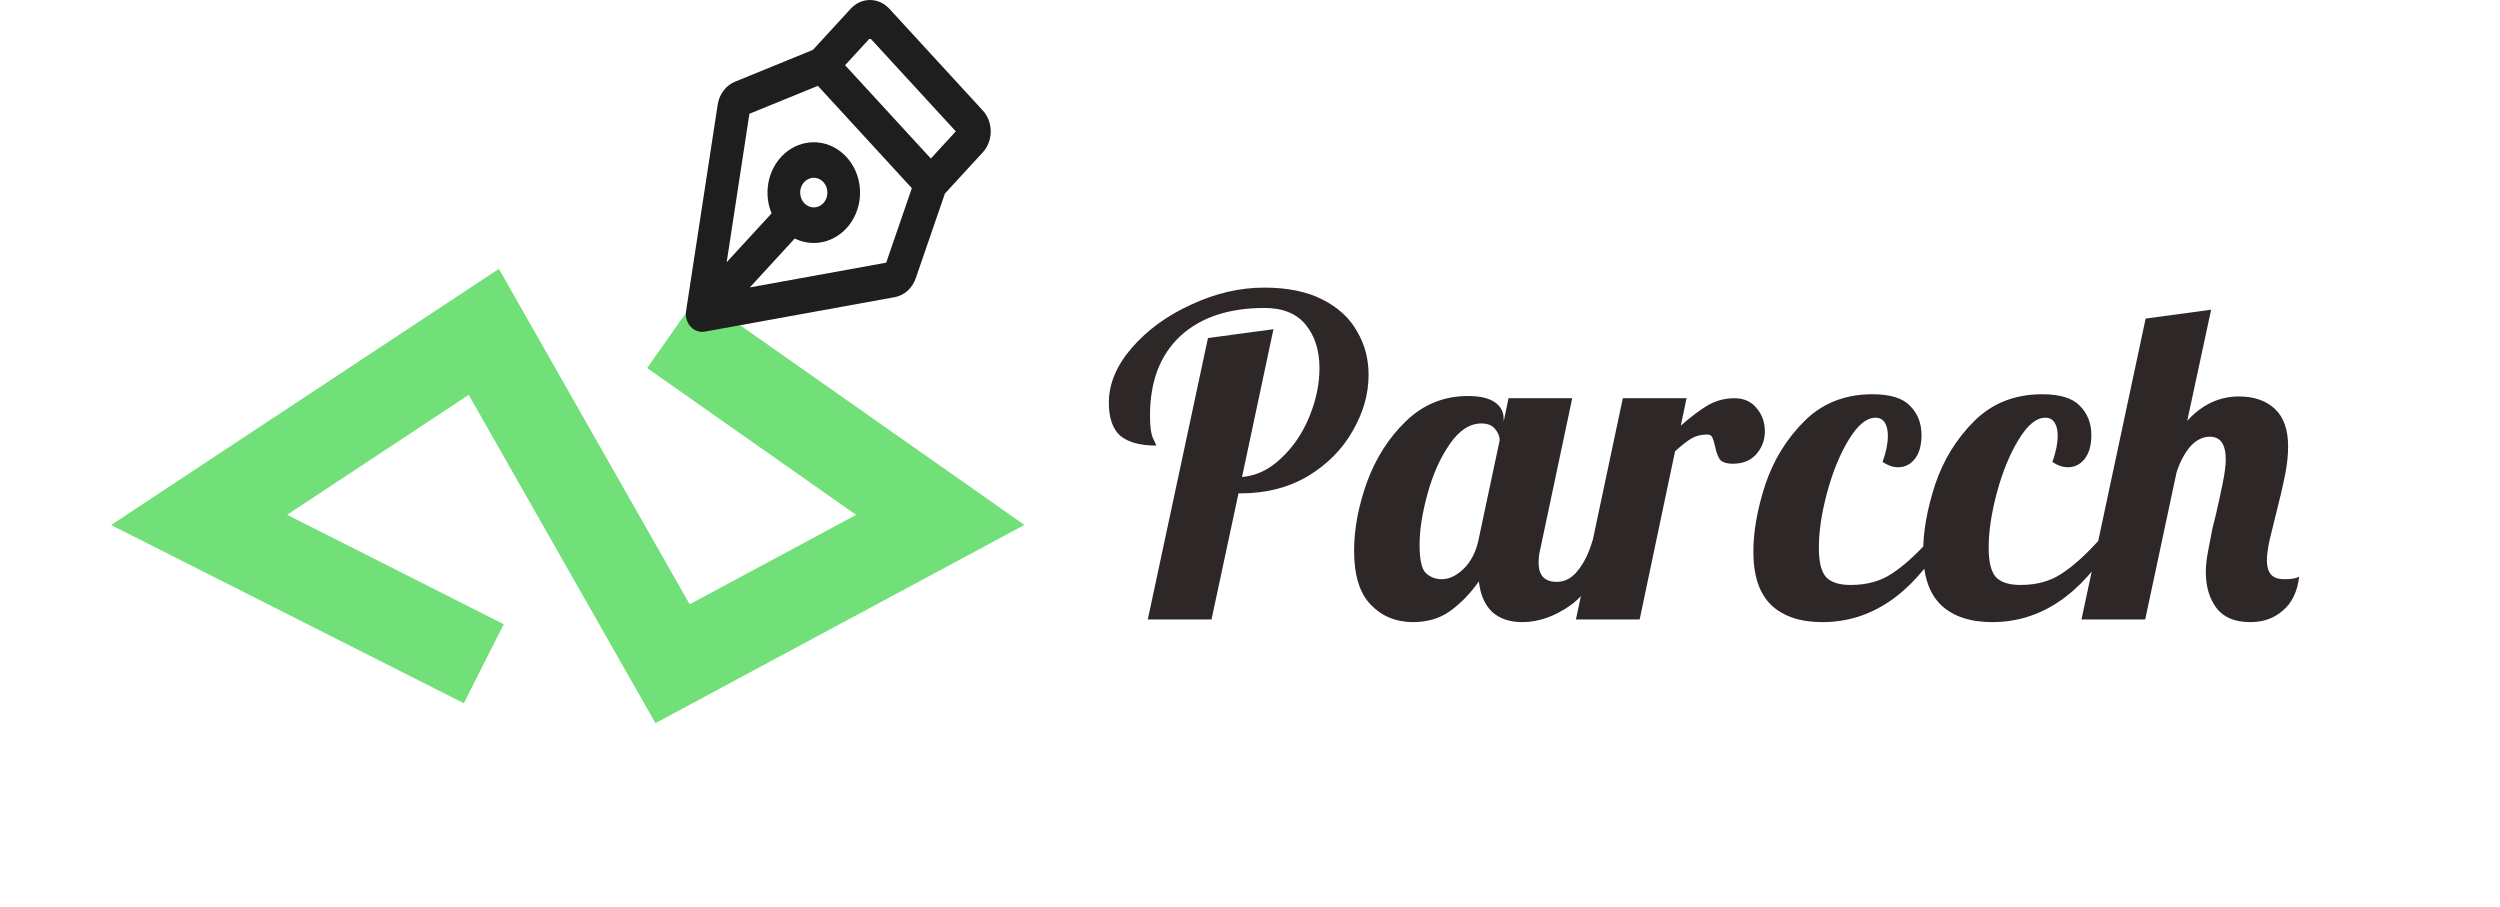<svg width="113" height="41" viewBox="0 0 113 41" fill="none" xmlns="http://www.w3.org/2000/svg">
<rect width="113" height="41" fill="white"/>
<path d="M21.867 30L9 23.5L21.867 15L30.4 30L42.5 23.5L30.4 15" stroke="#71E078" stroke-width="4"/>
<path d="M44.781 5.939C44.781 5.763 44.749 5.589 44.687 5.426C44.626 5.264 44.535 5.116 44.42 4.992L40.195 0.392C40.081 0.268 39.945 0.169 39.796 0.102C39.646 0.035 39.486 0 39.325 0C39.163 0 39.003 0.035 38.854 0.102C38.705 0.169 38.569 0.268 38.455 0.392L36.743 2.255L33.222 3.693C33.02 3.775 32.841 3.914 32.704 4.096C32.566 4.277 32.475 4.495 32.44 4.727L31.01 14.062C30.992 14.178 30.998 14.296 31.026 14.409C31.055 14.521 31.105 14.626 31.174 14.715C31.244 14.805 31.33 14.876 31.428 14.925C31.525 14.975 31.631 15 31.739 15C31.78 15 31.821 14.997 31.862 14.989L40.44 13.432C40.653 13.393 40.853 13.294 41.02 13.145C41.186 12.996 41.314 12.802 41.39 12.582L42.71 8.749L44.422 6.886C44.536 6.761 44.627 6.614 44.688 6.451C44.75 6.289 44.781 6.115 44.781 5.939ZM40.056 11.873L33.892 12.991L35.922 10.781C36.368 11.001 36.871 11.043 37.342 10.9C37.814 10.757 38.225 10.439 38.503 10.001C38.782 9.562 38.91 9.032 38.866 8.501C38.821 7.97 38.608 7.473 38.261 7.097C37.915 6.72 37.459 6.487 36.971 6.439C36.484 6.391 35.996 6.531 35.593 6.833C35.191 7.136 34.898 7.583 34.767 8.097C34.636 8.61 34.675 9.157 34.876 9.643L32.846 11.853L33.873 5.143L36.968 3.88L41.215 8.505L40.056 11.873ZM36.168 8.706C36.168 8.573 36.204 8.444 36.272 8.334C36.339 8.224 36.435 8.138 36.548 8.087C36.66 8.036 36.784 8.023 36.903 8.049C37.023 8.075 37.132 8.139 37.218 8.232C37.304 8.326 37.363 8.445 37.386 8.575C37.41 8.705 37.398 8.84 37.352 8.962C37.305 9.084 37.226 9.189 37.125 9.262C37.024 9.336 36.905 9.375 36.783 9.375C36.62 9.375 36.464 9.305 36.348 9.179C36.233 9.054 36.168 8.883 36.168 8.706ZM42.074 7.166L38.198 2.947L39.326 1.719L43.202 5.937L42.074 7.166Z" fill="#1E1E1E"/>
<path d="M54.6 15.28L57.56 14.88L56.14 21.56C56.78 21.507 57.367 21.227 57.9 20.72C58.447 20.213 58.873 19.587 59.18 18.84C59.487 18.093 59.64 17.36 59.64 16.64C59.64 15.84 59.433 15.187 59.02 14.68C58.607 14.173 57.987 13.92 57.16 13.92C55.533 13.92 54.26 14.347 53.34 15.2C52.433 16.053 51.98 17.247 51.98 18.78C51.98 19.273 52.027 19.62 52.12 19.82C52.213 20.007 52.26 20.113 52.26 20.14C51.54 20.14 51 19.993 50.64 19.7C50.293 19.393 50.12 18.893 50.12 18.2C50.12 17.347 50.467 16.52 51.16 15.72C51.867 14.907 52.767 14.253 53.86 13.76C54.953 13.253 56.047 13 57.14 13C58.193 13 59.073 13.18 59.78 13.54C60.487 13.9 61.007 14.38 61.34 14.98C61.687 15.567 61.86 16.22 61.86 16.94C61.86 17.807 61.62 18.653 61.14 19.48C60.673 20.307 60 20.987 59.12 21.52C58.24 22.04 57.227 22.3 56.08 22.3H55.98L54.76 28H51.88L54.6 15.28ZM63.865 28.12C63.105 28.12 62.471 27.86 61.965 27.34C61.458 26.82 61.205 26.007 61.205 24.9C61.205 23.913 61.398 22.88 61.785 21.8C62.185 20.707 62.772 19.787 63.545 19.04C64.332 18.28 65.265 17.9 66.345 17.9C66.891 17.9 67.298 17.993 67.565 18.18C67.832 18.367 67.965 18.613 67.965 18.92V19.06L68.185 18H71.065L69.625 24.8C69.572 25 69.545 25.213 69.545 25.44C69.545 26.013 69.818 26.3 70.365 26.3C70.738 26.3 71.058 26.127 71.325 25.78C71.605 25.433 71.825 24.98 71.985 24.42H72.825C72.332 25.86 71.718 26.84 70.985 27.36C70.265 27.867 69.538 28.12 68.805 28.12C68.245 28.12 67.791 27.967 67.445 27.66C67.112 27.34 66.912 26.88 66.845 26.28C66.458 26.827 66.025 27.273 65.545 27.62C65.078 27.953 64.518 28.12 63.865 28.12ZM65.165 26.18C65.498 26.18 65.825 26.027 66.145 25.72C66.478 25.4 66.705 24.967 66.825 24.42L67.785 19.9C67.785 19.727 67.718 19.56 67.585 19.4C67.451 19.227 67.245 19.14 66.965 19.14C66.431 19.14 65.951 19.453 65.525 20.08C65.098 20.693 64.765 21.44 64.525 22.32C64.285 23.187 64.165 23.953 64.165 24.62C64.165 25.287 64.258 25.713 64.445 25.9C64.645 26.087 64.885 26.18 65.165 26.18ZM73.352 18H76.232L75.972 19.24C76.425 18.84 76.832 18.533 77.192 18.32C77.566 18.107 77.966 18 78.392 18C78.819 18 79.152 18.147 79.392 18.44C79.645 18.733 79.772 19.087 79.772 19.5C79.772 19.887 79.645 20.227 79.392 20.52C79.139 20.813 78.785 20.96 78.332 20.96C78.039 20.96 77.839 20.893 77.732 20.76C77.639 20.613 77.566 20.407 77.512 20.14C77.472 19.967 77.432 19.84 77.392 19.76C77.352 19.68 77.279 19.64 77.172 19.64C76.892 19.64 76.652 19.7 76.452 19.82C76.266 19.927 76.019 20.12 75.712 20.4L74.112 28H71.232L73.352 18ZM82.372 28.12C81.385 28.12 80.618 27.867 80.072 27.36C79.525 26.84 79.252 26.033 79.252 24.94C79.252 24.02 79.432 23.007 79.792 21.9C80.165 20.793 80.752 19.84 81.552 19.04C82.365 18.227 83.392 17.82 84.632 17.82C85.432 17.82 85.998 17.993 86.332 18.34C86.678 18.687 86.852 19.127 86.852 19.66C86.852 20.127 86.752 20.487 86.552 20.74C86.352 20.993 86.098 21.12 85.792 21.12C85.565 21.12 85.332 21.04 85.092 20.88C85.252 20.44 85.332 20.047 85.332 19.7C85.332 19.447 85.285 19.247 85.192 19.1C85.098 18.953 84.958 18.88 84.772 18.88C84.372 18.88 83.972 19.207 83.572 19.86C83.172 20.513 82.845 21.307 82.592 22.24C82.338 23.173 82.212 24.013 82.212 24.76C82.212 25.413 82.325 25.86 82.552 26.1C82.778 26.327 83.145 26.44 83.652 26.44C84.372 26.44 84.985 26.273 85.492 25.94C86.012 25.607 86.578 25.1 87.192 24.42H87.872C86.392 26.887 84.558 28.12 82.372 28.12ZM90.047 28.12C89.061 28.12 88.294 27.867 87.748 27.36C87.201 26.84 86.927 26.033 86.927 24.94C86.927 24.02 87.108 23.007 87.468 21.9C87.841 20.793 88.427 19.84 89.228 19.04C90.041 18.227 91.067 17.82 92.308 17.82C93.108 17.82 93.674 17.993 94.007 18.34C94.354 18.687 94.528 19.127 94.528 19.66C94.528 20.127 94.427 20.487 94.228 20.74C94.028 20.993 93.774 21.12 93.468 21.12C93.241 21.12 93.007 21.04 92.767 20.88C92.927 20.44 93.007 20.047 93.007 19.7C93.007 19.447 92.961 19.247 92.868 19.1C92.774 18.953 92.634 18.88 92.448 18.88C92.047 18.88 91.647 19.207 91.248 19.86C90.847 20.513 90.521 21.307 90.267 22.24C90.014 23.173 89.888 24.013 89.888 24.76C89.888 25.413 90.001 25.86 90.228 26.1C90.454 26.327 90.821 26.44 91.328 26.44C92.047 26.44 92.661 26.273 93.168 25.94C93.688 25.607 94.254 25.1 94.868 24.42H95.547C94.067 26.887 92.234 28.12 90.047 28.12ZM101.723 28.12C101.017 28.12 100.503 27.907 100.183 27.48C99.863 27.053 99.703 26.513 99.703 25.86C99.703 25.58 99.737 25.267 99.803 24.92C99.87 24.56 99.937 24.213 100.003 23.88C100.083 23.547 100.137 23.333 100.163 23.24C100.27 22.773 100.37 22.313 100.463 21.86C100.557 21.407 100.603 21.04 100.603 20.76C100.603 20.08 100.363 19.74 99.883 19.74C99.563 19.74 99.27 19.887 99.003 20.18C98.75 20.473 98.543 20.86 98.383 21.34L96.963 28H94.083L96.983 14.4L99.943 14L98.863 19.02C99.53 18.287 100.31 17.92 101.203 17.92C101.883 17.92 102.423 18.107 102.823 18.48C103.223 18.853 103.423 19.42 103.423 20.18C103.423 20.567 103.377 21 103.283 21.48C103.19 21.947 103.057 22.52 102.883 23.2C102.777 23.613 102.677 24.02 102.583 24.42C102.503 24.807 102.463 25.113 102.463 25.34C102.463 25.607 102.523 25.813 102.643 25.96C102.763 26.107 102.97 26.18 103.263 26.18C103.583 26.18 103.803 26.14 103.923 26.06C103.843 26.74 103.597 27.253 103.183 27.6C102.783 27.947 102.297 28.12 101.723 28.12Z" fill="#2D2727"/>
</svg>
